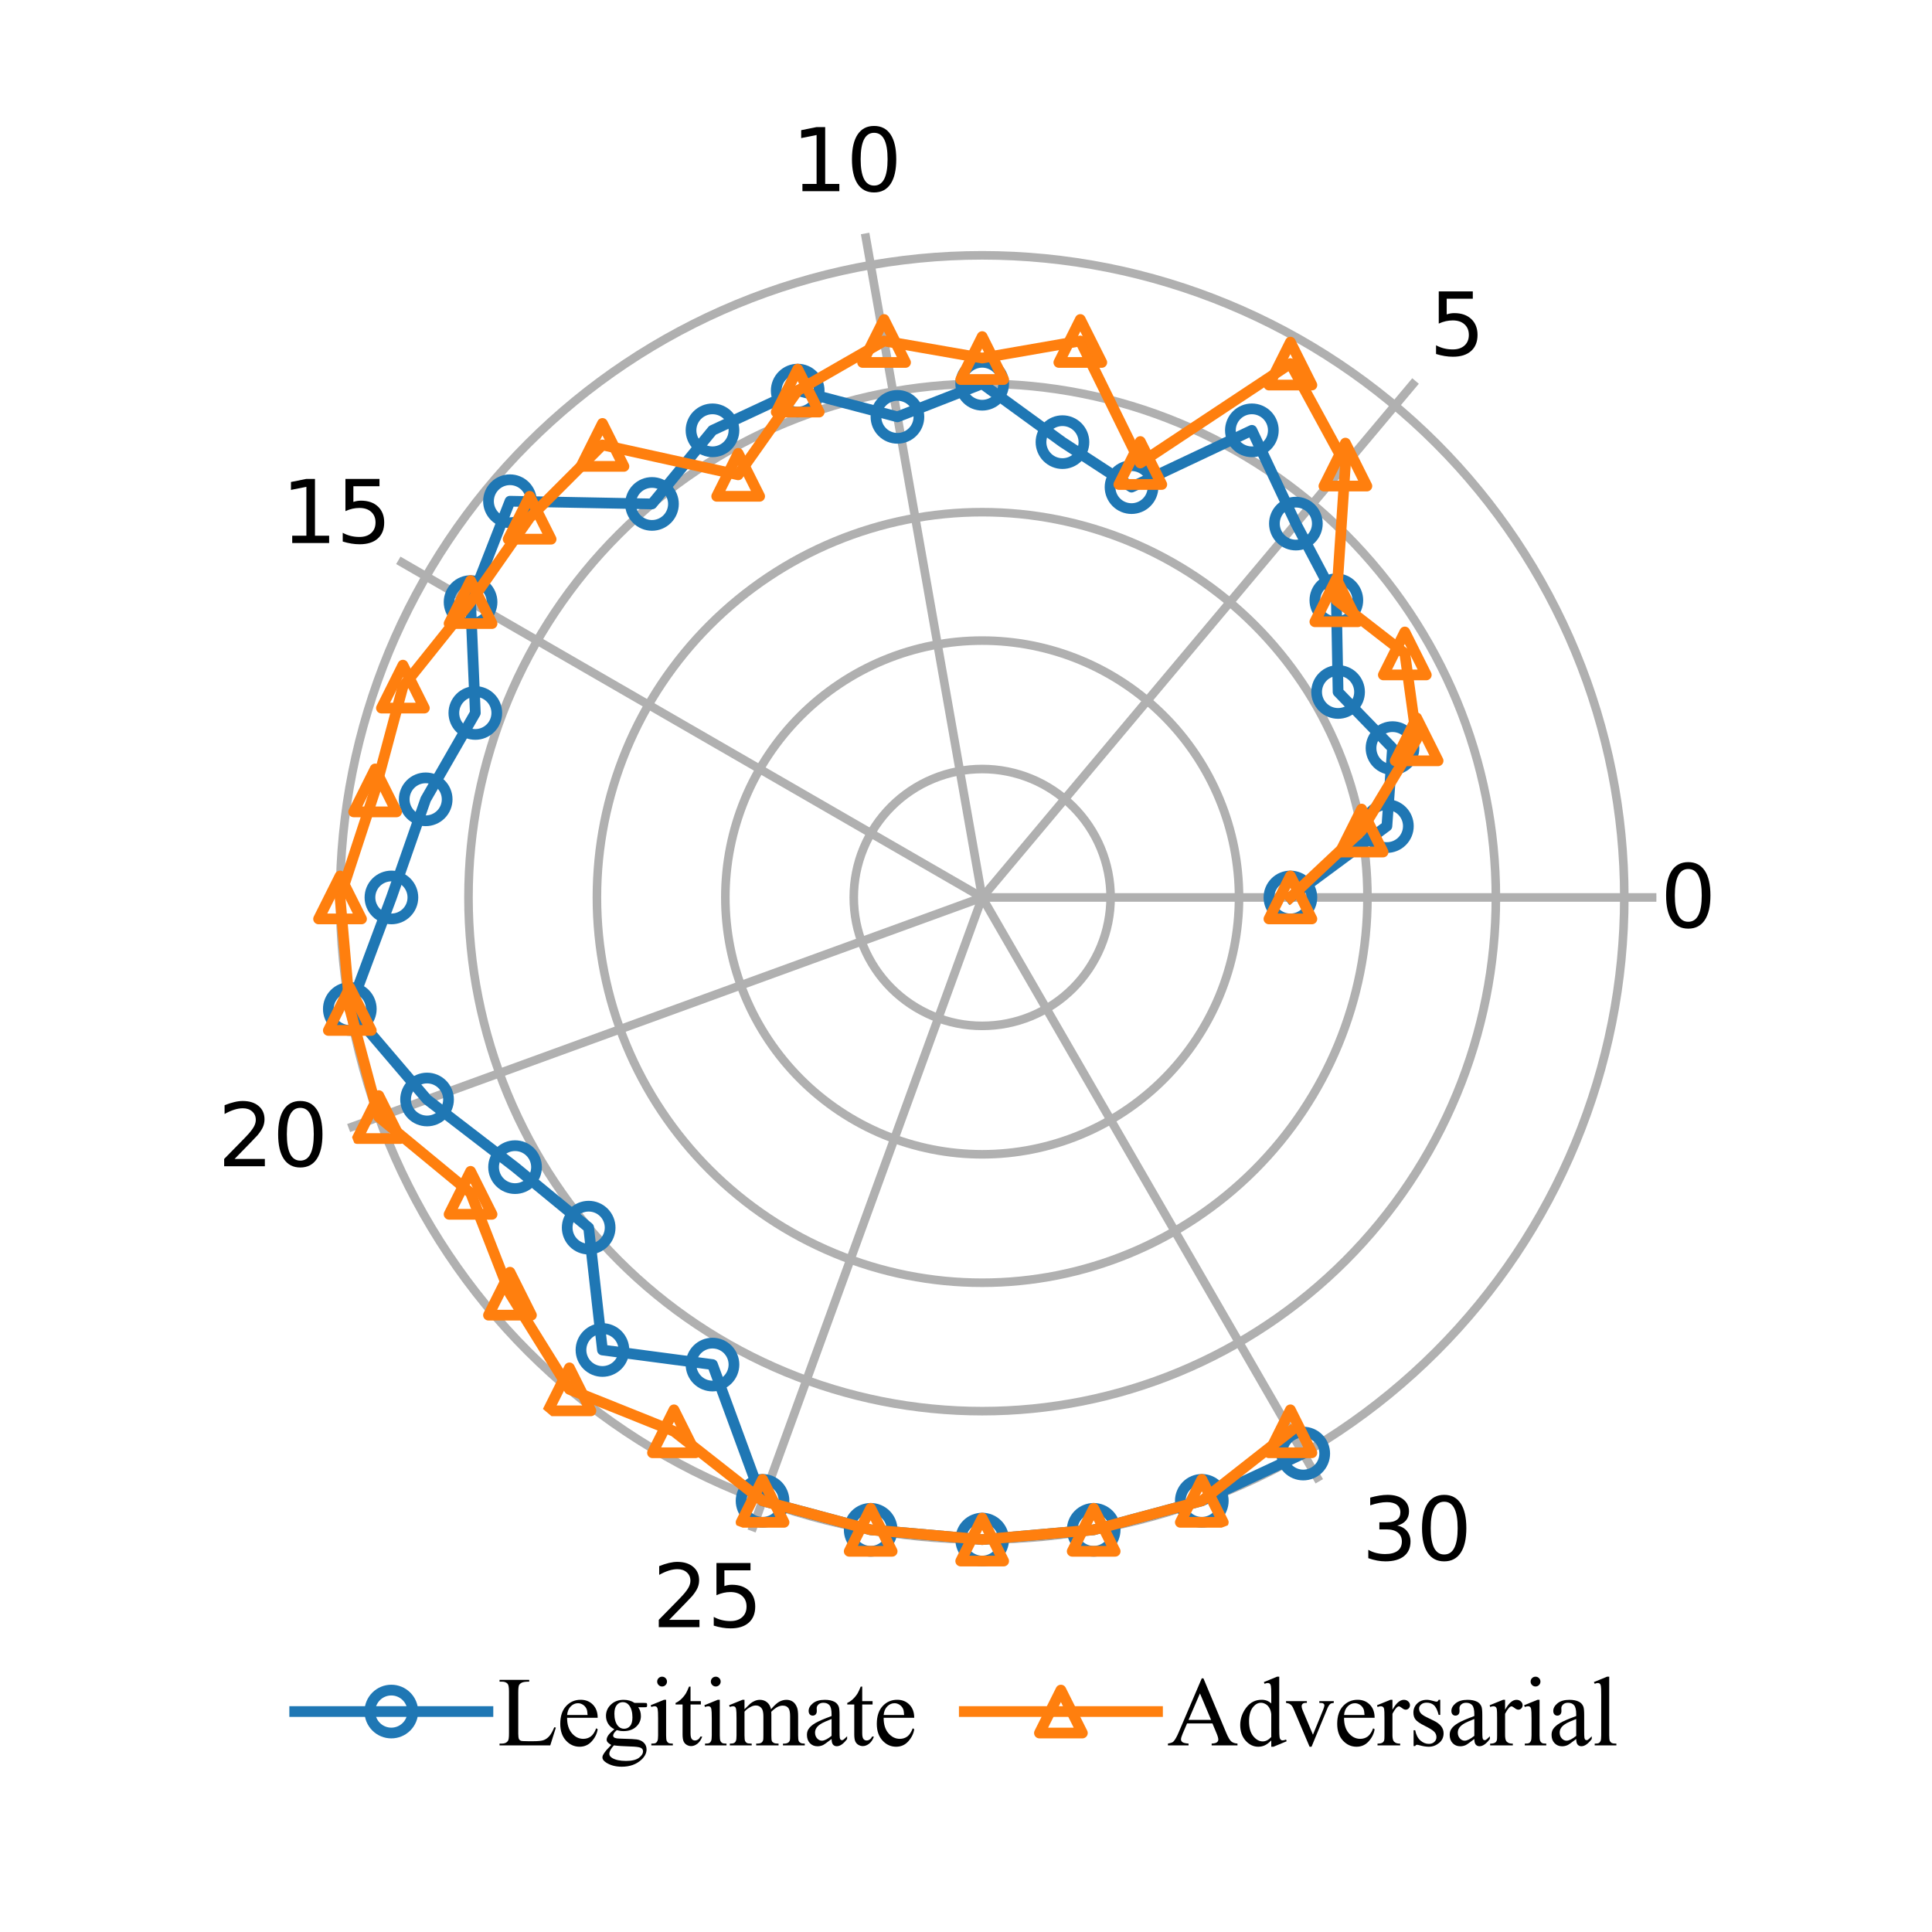 <?xml version="1.0" encoding="utf-8" standalone="no"?>
<!DOCTYPE svg PUBLIC "-//W3C//DTD SVG 1.1//EN"
  "http://www.w3.org/Graphics/SVG/1.1/DTD/svg11.dtd">
<svg height="180pt" version="1.1" viewBox="0 0 180 180" width="180pt" xmlns="http://www.w3.org/2000/svg" xmlns:xlink="http://www.w3.org/1999/xlink">
 <defs>
  <style type="text/css">*{stroke-linecap:butt;stroke-linejoin:round;}</style>
 </defs>
 <g id="figure_1">
  <g id="patch_1">
   <path d="M 0 180 
L 180 180 
L 180 0 
L 0 0 
z
" style="fill:none;"/>
  </g>
  <g id="axes_1">
   <g id="patch_2">
    <path d="M 154.324 83.613 
C 154.324 75.364 152.7 67.196 149.543 59.574 
C 146.386 51.953 141.759 45.028 135.926 39.195 
C 130.093 33.362 123.168 28.735 115.547 25.578 
C 107.926 22.422 99.757 20.797 91.508 20.797 
C 83.259 20.797 75.09 22.422 67.469 25.578 
C 59.848 28.735 52.923 33.362 47.09 39.195 
C 41.257 45.028 36.629 51.953 33.473 59.574 
C 30.316 67.196 28.691 75.364 28.691 83.613 
C 28.691 91.862 30.316 100.031 33.473 107.652 
C 36.629 115.273 41.257 122.199 47.09 128.031 
C 52.923 133.864 59.848 138.492 67.469 141.648 
C 75.09 144.805 83.259 146.43 91.508 146.43 
C 99.757 146.43 107.926 144.805 115.547 141.648 
C 123.168 138.492 130.093 133.864 135.926 128.031 
C 141.759 122.199 146.386 115.273 149.543 107.652 
C 152.7 100.031 154.324 91.862 154.324 83.613 
M 91.508 83.613 
C 91.508 83.613 91.508 83.613 91.508 83.613 
C 91.508 83.613 91.508 83.613 91.508 83.613 
C 91.508 83.613 91.508 83.613 91.508 83.613 
C 91.508 83.613 91.508 83.613 91.508 83.613 
C 91.508 83.613 91.508 83.613 91.508 83.613 
C 91.508 83.613 91.508 83.613 91.508 83.613 
C 91.508 83.613 91.508 83.613 91.508 83.613 
C 91.508 83.613 91.508 83.613 91.508 83.613 
C 91.508 83.613 91.508 83.613 91.508 83.613 
C 91.508 83.613 91.508 83.613 91.508 83.613 
C 91.508 83.613 91.508 83.613 91.508 83.613 
C 91.508 83.613 91.508 83.613 91.508 83.613 
C 91.508 83.613 91.508 83.613 91.508 83.613 
C 91.508 83.613 91.508 83.613 91.508 83.613 
C 91.508 83.613 91.508 83.613 91.508 83.613 
C 91.508 83.613 91.508 83.613 91.508 83.613 
M 154.324 83.613 
z
" style="fill:none;"/>
   </g>
   <g id="matplotlib.axis_1">
    <g id="xtick_1">
     <g id="line2d_1">
      <path clip-path="url(#pf78b9ee19c)" d="M 91.508 83.613 
L 154.324 83.613 
" style="fill:none;stroke:#b0b0b0;stroke-linecap:square;stroke-width:0.8;"/>
     </g>
    </g>
    <g id="xtick_2">
     <g id="line2d_2">
      <path clip-path="url(#pf78b9ee19c)" d="M 91.508 83.613 
L 131.886 35.493 
" style="fill:none;stroke:#b0b0b0;stroke-linecap:square;stroke-width:0.8;"/>
     </g>
    </g>
    <g id="xtick_3">
     <g id="line2d_3">
      <path clip-path="url(#pf78b9ee19c)" d="M 91.508 83.613 
L 80.6 21.751 
" style="fill:none;stroke:#b0b0b0;stroke-linecap:square;stroke-width:0.8;"/>
     </g>
    </g>
    <g id="xtick_4">
     <g id="line2d_4">
      <path clip-path="url(#pf78b9ee19c)" d="M 91.508 83.613 
L 37.107 52.205 
" style="fill:none;stroke:#b0b0b0;stroke-linecap:square;stroke-width:0.8;"/>
     </g>
    </g>
    <g id="xtick_5">
     <g id="line2d_5">
      <path clip-path="url(#pf78b9ee19c)" d="M 91.508 83.613 
L 32.479 105.098 
" style="fill:none;stroke:#b0b0b0;stroke-linecap:square;stroke-width:0.8;"/>
     </g>
    </g>
    <g id="xtick_6">
     <g id="line2d_6">
      <path clip-path="url(#pf78b9ee19c)" d="M 91.508 83.613 
L 70.023 142.642 
" style="fill:none;stroke:#b0b0b0;stroke-linecap:square;stroke-width:0.8;"/>
     </g>
    </g>
    <g id="xtick_7">
     <g id="line2d_7">
      <path clip-path="url(#pf78b9ee19c)" d="M 91.508 83.613 
L 122.916 138.014 
" style="fill:none;stroke:#b0b0b0;stroke-linecap:square;stroke-width:0.8;"/>
     </g>
    </g>
   </g>
   <g id="matplotlib.axis_2">
    <g id="ytick_1">
     <g id="line2d_8">
      <path clip-path="url(#pf78b9ee19c)" d="M 91.508 83.613 
C 91.508 83.613 91.508 83.613 91.508 83.613 
C 91.508 83.613 91.508 83.613 91.508 83.613 
C 91.508 83.613 91.508 83.613 91.508 83.613 
C 91.508 83.613 91.508 83.613 91.508 83.613 
C 91.508 83.613 91.508 83.613 91.508 83.613 
C 91.508 83.613 91.508 83.613 91.508 83.613 
C 91.508 83.613 91.508 83.613 91.508 83.613 
C 91.508 83.613 91.508 83.613 91.508 83.613 
C 91.508 83.613 91.508 83.613 91.508 83.613 
C 91.508 83.613 91.508 83.613 91.508 83.613 
C 91.508 83.613 91.508 83.613 91.508 83.613 
C 91.508 83.613 91.508 83.613 91.508 83.613 
C 91.508 83.613 91.508 83.613 91.508 83.613 
C 91.508 83.613 91.508 83.613 91.508 83.613 
C 91.508 83.613 91.508 83.613 91.508 83.613 
C 91.508 83.613 91.508 83.613 91.508 83.613 
" style="fill:none;stroke:#b0b0b0;stroke-linecap:square;stroke-width:0.8;"/>
     </g>
    </g>
    <g id="ytick_2">
     <g id="line2d_9">
      <path clip-path="url(#pf78b9ee19c)" d="M 103.473 83.613 
C 103.473 82.042 103.163 80.486 102.562 79.035 
C 101.961 77.583 101.079 76.264 99.968 75.153 
C 98.857 74.042 97.538 73.16 96.087 72.559 
C 94.635 71.958 93.079 71.648 91.508 71.648 
C 89.937 71.648 88.381 71.958 86.929 72.559 
C 85.477 73.16 84.158 74.042 83.047 75.153 
C 81.936 76.264 81.055 77.583 80.453 79.035 
C 79.852 80.486 79.543 82.042 79.543 83.613 
C 79.543 85.185 79.852 86.741 80.453 88.192 
C 81.055 89.644 81.936 90.963 83.047 92.074 
C 84.158 93.185 85.477 94.066 86.929 94.668 
C 88.381 95.269 89.937 95.578 91.508 95.578 
C 93.079 95.578 94.635 95.269 96.087 94.668 
C 97.538 94.066 98.857 93.185 99.968 92.074 
C 101.079 90.963 101.961 89.644 102.562 88.192 
C 103.163 86.741 103.473 85.185 103.473 83.613 
" style="fill:none;stroke:#b0b0b0;stroke-linecap:square;stroke-width:0.8;"/>
     </g>
    </g>
    <g id="ytick_3">
     <g id="line2d_10">
      <path clip-path="url(#pf78b9ee19c)" d="M 115.438 83.613 
C 115.438 80.471 114.819 77.359 113.616 74.456 
C 112.414 71.552 110.651 68.914 108.429 66.692 
C 106.207 64.47 103.569 62.707 100.665 61.505 
C 97.762 60.302 94.65 59.683 91.508 59.683 
C 88.365 59.683 85.253 60.302 82.35 61.505 
C 79.447 62.707 76.809 64.47 74.587 66.692 
C 72.365 68.914 70.602 71.552 69.399 74.456 
C 68.197 77.359 67.578 80.471 67.578 83.613 
C 67.578 86.756 68.197 89.868 69.399 92.771 
C 70.602 95.674 72.365 98.312 74.587 100.535 
C 76.809 102.757 79.447 104.519 82.35 105.722 
C 85.253 106.925 88.365 107.544 91.508 107.544 
C 94.65 107.544 97.762 106.925 100.665 105.722 
C 103.569 104.519 106.207 102.757 108.429 100.535 
C 110.651 98.312 112.414 95.674 113.616 92.771 
C 114.819 89.868 115.438 86.756 115.438 83.613 
" style="fill:none;stroke:#b0b0b0;stroke-linecap:square;stroke-width:0.8;"/>
     </g>
    </g>
    <g id="ytick_4">
     <g id="line2d_11">
      <path clip-path="url(#pf78b9ee19c)" d="M 127.403 83.613 
C 127.403 78.9 126.474 74.232 124.671 69.877 
C 122.867 65.522 120.223 61.565 116.89 58.232 
C 113.556 54.899 109.599 52.254 105.244 50.45 
C 100.889 48.647 96.221 47.718 91.508 47.718 
C 86.794 47.718 82.126 48.647 77.771 50.45 
C 73.416 52.254 69.459 54.899 66.126 58.232 
C 62.793 61.565 60.149 65.522 58.345 69.877 
C 56.541 74.232 55.613 78.9 55.613 83.613 
C 55.613 88.327 56.541 92.995 58.345 97.35 
C 60.149 101.705 62.793 105.662 66.126 108.995 
C 69.459 112.328 73.416 114.972 77.771 116.776 
C 82.126 118.58 86.794 119.509 91.508 119.509 
C 96.221 119.509 100.889 118.58 105.244 116.776 
C 109.599 114.972 113.556 112.328 116.89 108.995 
C 120.223 105.662 122.867 101.705 124.671 97.35 
C 126.474 92.995 127.403 88.327 127.403 83.613 
" style="fill:none;stroke:#b0b0b0;stroke-linecap:square;stroke-width:0.8;"/>
     </g>
    </g>
    <g id="ytick_5">
     <g id="line2d_12">
      <path clip-path="url(#pf78b9ee19c)" d="M 139.368 83.613 
C 139.368 77.328 138.13 71.105 135.725 65.298 
C 133.32 59.491 129.794 54.215 125.35 49.771 
C 120.906 45.327 115.63 41.801 109.823 39.396 
C 104.017 36.991 97.793 35.753 91.508 35.753 
C 85.223 35.753 78.999 36.991 73.192 39.396 
C 67.386 41.801 62.11 45.327 57.665 49.771 
C 53.221 54.215 49.696 59.491 47.291 65.298 
C 44.885 71.105 43.647 77.328 43.647 83.613 
C 43.647 89.898 44.885 96.122 47.291 101.929 
C 49.696 107.735 53.221 113.012 57.665 117.456 
C 62.11 121.9 67.386 125.425 73.192 127.831 
C 78.999 130.236 85.223 131.474 91.508 131.474 
C 97.793 131.474 104.017 130.236 109.823 127.831 
C 115.63 125.425 120.906 121.9 125.35 117.456 
C 129.794 113.012 133.32 107.735 135.725 101.929 
C 138.13 96.122 139.368 89.898 139.368 83.613 
" style="fill:none;stroke:#b0b0b0;stroke-linecap:square;stroke-width:0.8;"/>
     </g>
    </g>
    <g id="ytick_6">
     <g id="line2d_13">
      <path clip-path="url(#pf78b9ee19c)" d="M 151.333 83.613 
C 151.333 75.757 149.786 67.977 146.779 60.719 
C 143.773 53.461 139.366 46.866 133.811 41.31 
C 128.256 35.755 121.66 31.348 114.402 28.342 
C 107.144 25.335 99.364 23.788 91.508 23.788 
C 83.652 23.788 75.872 25.335 68.614 28.342 
C 61.355 31.348 54.76 35.755 49.205 41.31 
C 43.65 46.866 39.243 53.461 36.236 60.719 
C 33.23 67.977 31.682 75.757 31.682 83.613 
C 31.682 91.47 33.23 99.249 36.236 106.508 
C 39.243 113.766 43.65 120.361 49.205 125.916 
C 54.76 131.471 61.355 135.878 68.614 138.885 
C 75.872 141.891 83.652 143.439 91.508 143.439 
C 99.364 143.439 107.144 141.891 114.402 138.885 
C 121.66 135.878 128.256 131.471 133.811 125.916 
C 139.366 120.361 143.773 113.766 146.779 106.508 
C 149.786 99.249 151.333 91.47 151.333 83.613 
" style="fill:none;stroke:#b0b0b0;stroke-linecap:square;stroke-width:0.8;"/>
     </g>
    </g>
   </g>
   <g id="line2d_14">
    <path clip-path="url(#pf78b9ee19c)" d="M 120.224 83.613 
L 129.214 76.965 
L 129.736 69.7 
L 124.666 64.469 
L 124.505 55.926 
L 120.734 48.783 
L 116.634 40.093 
L 105.422 45.385 
L 98.988 41.193 
L 91.508 35.753 
L 83.612 38.837 
L 74.32 36.391 
L 66.381 40.093 
L 60.744 46.95 
L 47.512 46.697 
L 43.842 56.094 
L 44.285 66.426 
L 39.661 74.471 
L 36.468 83.613 
L 32.591 94.002 
L 39.788 102.438 
L 47.987 108.74 
L 54.845 114.377 
L 56.129 125.776 
L 66.381 127.134 
L 71.046 139.831 
L 81.119 142.53 
L 91.508 143.439 
L 101.896 142.53 
L 111.969 139.831 
L 121.42 135.424 
" style="fill:none;stroke:#1f77b4;stroke-linecap:square;"/>
    <defs>
     <path d="M 0 2 
C 0.53 2 1.039 1.789 1.414 1.414 
C 1.789 1.039 2 0.53 2 0 
C 2 -0.53 1.789 -1.039 1.414 -1.414 
C 1.039 -1.789 0.53 -2 0 -2 
C -0.53 -2 -1.039 -1.789 -1.414 -1.414 
C -1.789 -1.039 -2 -0.53 -2 0 
C -2 0.53 -1.789 1.039 -1.414 1.414 
C -1.039 1.789 -0.53 2 0 2 
z
" id="m66293b9178" style="stroke:#1f77b4;"/>
    </defs>
    <g clip-path="url(#pf78b9ee19c)">
     <use style="fill-opacity:0;stroke:#1f77b4;" x="120.224" xlink:href="#m66293b9178" y="83.613"/>
     <use style="fill-opacity:0;stroke:#1f77b4;" x="129.214" xlink:href="#m66293b9178" y="76.965"/>
     <use style="fill-opacity:0;stroke:#1f77b4;" x="129.736" xlink:href="#m66293b9178" y="69.7"/>
     <use style="fill-opacity:0;stroke:#1f77b4;" x="124.666" xlink:href="#m66293b9178" y="64.469"/>
     <use style="fill-opacity:0;stroke:#1f77b4;" x="124.505" xlink:href="#m66293b9178" y="55.926"/>
     <use style="fill-opacity:0;stroke:#1f77b4;" x="120.734" xlink:href="#m66293b9178" y="48.783"/>
     <use style="fill-opacity:0;stroke:#1f77b4;" x="116.634" xlink:href="#m66293b9178" y="40.093"/>
     <use style="fill-opacity:0;stroke:#1f77b4;" x="105.422" xlink:href="#m66293b9178" y="45.385"/>
     <use style="fill-opacity:0;stroke:#1f77b4;" x="98.988" xlink:href="#m66293b9178" y="41.193"/>
     <use style="fill-opacity:0;stroke:#1f77b4;" x="91.508" xlink:href="#m66293b9178" y="35.753"/>
     <use style="fill-opacity:0;stroke:#1f77b4;" x="83.612" xlink:href="#m66293b9178" y="38.837"/>
     <use style="fill-opacity:0;stroke:#1f77b4;" x="74.32" xlink:href="#m66293b9178" y="36.391"/>
     <use style="fill-opacity:0;stroke:#1f77b4;" x="66.381" xlink:href="#m66293b9178" y="40.093"/>
     <use style="fill-opacity:0;stroke:#1f77b4;" x="60.744" xlink:href="#m66293b9178" y="46.95"/>
     <use style="fill-opacity:0;stroke:#1f77b4;" x="47.512" xlink:href="#m66293b9178" y="46.697"/>
     <use style="fill-opacity:0;stroke:#1f77b4;" x="43.842" xlink:href="#m66293b9178" y="56.094"/>
     <use style="fill-opacity:0;stroke:#1f77b4;" x="44.285" xlink:href="#m66293b9178" y="66.426"/>
     <use style="fill-opacity:0;stroke:#1f77b4;" x="39.661" xlink:href="#m66293b9178" y="74.471"/>
     <use style="fill-opacity:0;stroke:#1f77b4;" x="36.468" xlink:href="#m66293b9178" y="83.613"/>
     <use style="fill-opacity:0;stroke:#1f77b4;" x="32.591" xlink:href="#m66293b9178" y="94.002"/>
     <use style="fill-opacity:0;stroke:#1f77b4;" x="39.788" xlink:href="#m66293b9178" y="102.438"/>
     <use style="fill-opacity:0;stroke:#1f77b4;" x="47.987" xlink:href="#m66293b9178" y="108.74"/>
     <use style="fill-opacity:0;stroke:#1f77b4;" x="54.845" xlink:href="#m66293b9178" y="114.377"/>
     <use style="fill-opacity:0;stroke:#1f77b4;" x="56.129" xlink:href="#m66293b9178" y="125.776"/>
     <use style="fill-opacity:0;stroke:#1f77b4;" x="66.381" xlink:href="#m66293b9178" y="127.134"/>
     <use style="fill-opacity:0;stroke:#1f77b4;" x="71.046" xlink:href="#m66293b9178" y="139.831"/>
     <use style="fill-opacity:0;stroke:#1f77b4;" x="81.119" xlink:href="#m66293b9178" y="142.53"/>
     <use style="fill-opacity:0;stroke:#1f77b4;" x="91.508" xlink:href="#m66293b9178" y="143.439"/>
     <use style="fill-opacity:0;stroke:#1f77b4;" x="101.896" xlink:href="#m66293b9178" y="142.53"/>
     <use style="fill-opacity:0;stroke:#1f77b4;" x="111.969" xlink:href="#m66293b9178" y="139.831"/>
     <use style="fill-opacity:0;stroke:#1f77b4;" x="121.42" xlink:href="#m66293b9178" y="135.424"/>
    </g>
   </g>
   <g id="line2d_15">
    <path clip-path="url(#pf78b9ee19c)" d="M 120.224 83.613 
L 126.858 77.38 
L 131.984 68.881 
L 130.884 60.88 
L 124.505 55.926 
L 125.348 43.284 
L 120.224 33.875 
L 106.24 43.137 
L 100.65 31.767 
L 91.508 33.36 
L 82.366 31.767 
L 74.32 36.391 
L 68.774 44.238 
L 56.129 41.451 
L 49.345 48.235 
L 43.842 56.094 
L 37.539 63.97 
L 34.948 73.64 
L 31.682 83.613 
L 32.591 94.002 
L 35.29 104.075 
L 43.842 111.133 
L 47.512 120.53 
L 53.053 129.442 
L 62.792 133.351 
L 71.046 139.831 
L 81.119 142.53 
L 91.508 143.439 
L 101.896 142.53 
L 111.969 139.831 
L 120.224 133.351 
" style="fill:none;stroke:#ff7f0e;stroke-linecap:square;"/>
    <defs>
     <path d="M 0 -2 
L -2 2 
L 2 2 
z
" id="m0cdda23678" style="stroke:#ff7f0e;stroke-linejoin:miter;"/>
    </defs>
    <g clip-path="url(#pf78b9ee19c)">
     <use style="fill-opacity:0;stroke:#ff7f0e;stroke-linejoin:miter;" x="120.224" xlink:href="#m0cdda23678" y="83.613"/>
     <use style="fill-opacity:0;stroke:#ff7f0e;stroke-linejoin:miter;" x="126.858" xlink:href="#m0cdda23678" y="77.38"/>
     <use style="fill-opacity:0;stroke:#ff7f0e;stroke-linejoin:miter;" x="131.984" xlink:href="#m0cdda23678" y="68.881"/>
     <use style="fill-opacity:0;stroke:#ff7f0e;stroke-linejoin:miter;" x="130.884" xlink:href="#m0cdda23678" y="60.88"/>
     <use style="fill-opacity:0;stroke:#ff7f0e;stroke-linejoin:miter;" x="124.505" xlink:href="#m0cdda23678" y="55.926"/>
     <use style="fill-opacity:0;stroke:#ff7f0e;stroke-linejoin:miter;" x="125.348" xlink:href="#m0cdda23678" y="43.284"/>
     <use style="fill-opacity:0;stroke:#ff7f0e;stroke-linejoin:miter;" x="120.224" xlink:href="#m0cdda23678" y="33.875"/>
     <use style="fill-opacity:0;stroke:#ff7f0e;stroke-linejoin:miter;" x="106.24" xlink:href="#m0cdda23678" y="43.137"/>
     <use style="fill-opacity:0;stroke:#ff7f0e;stroke-linejoin:miter;" x="100.65" xlink:href="#m0cdda23678" y="31.767"/>
     <use style="fill-opacity:0;stroke:#ff7f0e;stroke-linejoin:miter;" x="91.508" xlink:href="#m0cdda23678" y="33.36"/>
     <use style="fill-opacity:0;stroke:#ff7f0e;stroke-linejoin:miter;" x="82.366" xlink:href="#m0cdda23678" y="31.767"/>
     <use style="fill-opacity:0;stroke:#ff7f0e;stroke-linejoin:miter;" x="74.32" xlink:href="#m0cdda23678" y="36.391"/>
     <use style="fill-opacity:0;stroke:#ff7f0e;stroke-linejoin:miter;" x="68.774" xlink:href="#m0cdda23678" y="44.238"/>
     <use style="fill-opacity:0;stroke:#ff7f0e;stroke-linejoin:miter;" x="56.129" xlink:href="#m0cdda23678" y="41.451"/>
     <use style="fill-opacity:0;stroke:#ff7f0e;stroke-linejoin:miter;" x="49.345" xlink:href="#m0cdda23678" y="48.235"/>
     <use style="fill-opacity:0;stroke:#ff7f0e;stroke-linejoin:miter;" x="43.842" xlink:href="#m0cdda23678" y="56.094"/>
     <use style="fill-opacity:0;stroke:#ff7f0e;stroke-linejoin:miter;" x="37.539" xlink:href="#m0cdda23678" y="63.97"/>
     <use style="fill-opacity:0;stroke:#ff7f0e;stroke-linejoin:miter;" x="34.948" xlink:href="#m0cdda23678" y="73.64"/>
     <use style="fill-opacity:0;stroke:#ff7f0e;stroke-linejoin:miter;" x="31.682" xlink:href="#m0cdda23678" y="83.613"/>
     <use style="fill-opacity:0;stroke:#ff7f0e;stroke-linejoin:miter;" x="32.591" xlink:href="#m0cdda23678" y="94.002"/>
     <use style="fill-opacity:0;stroke:#ff7f0e;stroke-linejoin:miter;" x="35.29" xlink:href="#m0cdda23678" y="104.075"/>
     <use style="fill-opacity:0;stroke:#ff7f0e;stroke-linejoin:miter;" x="43.842" xlink:href="#m0cdda23678" y="111.133"/>
     <use style="fill-opacity:0;stroke:#ff7f0e;stroke-linejoin:miter;" x="47.512" xlink:href="#m0cdda23678" y="120.53"/>
     <use style="fill-opacity:0;stroke:#ff7f0e;stroke-linejoin:miter;" x="53.053" xlink:href="#m0cdda23678" y="129.442"/>
     <use style="fill-opacity:0;stroke:#ff7f0e;stroke-linejoin:miter;" x="62.792" xlink:href="#m0cdda23678" y="133.351"/>
     <use style="fill-opacity:0;stroke:#ff7f0e;stroke-linejoin:miter;" x="71.046" xlink:href="#m0cdda23678" y="139.831"/>
     <use style="fill-opacity:0;stroke:#ff7f0e;stroke-linejoin:miter;" x="81.119" xlink:href="#m0cdda23678" y="142.53"/>
     <use style="fill-opacity:0;stroke:#ff7f0e;stroke-linejoin:miter;" x="91.508" xlink:href="#m0cdda23678" y="143.439"/>
     <use style="fill-opacity:0;stroke:#ff7f0e;stroke-linejoin:miter;" x="101.896" xlink:href="#m0cdda23678" y="142.53"/>
     <use style="fill-opacity:0;stroke:#ff7f0e;stroke-linejoin:miter;" x="111.969" xlink:href="#m0cdda23678" y="139.831"/>
     <use style="fill-opacity:0;stroke:#ff7f0e;stroke-linejoin:miter;" x="120.224" xlink:href="#m0cdda23678" y="133.351"/>
    </g>
   </g>
   <g id="patch_3">
    <path d="M 154.324 83.613 
C 154.324 75.364 152.7 67.196 149.543 59.574 
C 146.386 51.953 141.759 45.028 135.926 39.195 
C 130.093 33.362 123.168 28.735 115.547 25.578 
C 107.926 22.422 99.757 20.797 91.508 20.797 
C 83.259 20.797 75.09 22.422 67.469 25.578 
C 59.848 28.735 52.923 33.362 47.09 39.195 
C 41.257 45.028 36.629 51.953 33.473 59.574 
C 30.316 67.196 28.691 75.364 28.691 83.613 
C 28.691 91.862 30.316 100.031 33.473 107.652 
C 36.629 115.273 41.257 122.199 47.09 128.031 
C 52.923 133.864 59.848 138.492 67.469 141.648 
C 75.09 144.805 83.259 146.43 91.508 146.43 
C 99.757 146.43 107.926 144.805 115.547 141.648 
C 123.168 138.492 130.093 133.864 135.926 128.031 
C 141.759 122.199 146.386 115.273 149.543 107.652 
C 152.7 100.031 154.324 91.862 154.324 83.613 
" style="fill:none;"/>
   </g>
   <g id="text_1">
    <!-- 0 -->
    <g transform="translate(154.688 86.403)scale(0.08 -0.08)">
     <defs>
      <path d="M 2034 4250 
Q 1547 4250 1301 3770 
Q 1056 3291 1056 2328 
Q 1056 1369 1301 889 
Q 1547 409 2034 409 
Q 2525 409 2770 889 
Q 3016 1369 3016 2328 
Q 3016 3291 2770 3770 
Q 2525 4250 2034 4250 
z
M 2034 4750 
Q 2819 4750 3233 4129 
Q 3647 3509 3647 2328 
Q 3647 1150 3233 529 
Q 2819 -91 2034 -91 
Q 1250 -91 836 529 
Q 422 1150 422 2328 
Q 422 3509 836 4129 
Q 1250 4750 2034 4750 
z
" id="DejaVuSans-30" transform="scale(0.016)"/>
     </defs>
     <use xlink:href="#DejaVuSans-30"/>
    </g>
   </g>
   <g id="text_2">
    <!-- 5 -->
    <g transform="translate(133.161 33.12)scale(0.08 -0.08)">
     <defs>
      <path d="M 691 4666 
L 3169 4666 
L 3169 4134 
L 1269 4134 
L 1269 2991 
Q 1406 3038 1543 3061 
Q 1681 3084 1819 3084 
Q 2600 3084 3056 2656 
Q 3513 2228 3513 1497 
Q 3513 744 3044 326 
Q 2575 -91 1722 -91 
Q 1428 -91 1123 -41 
Q 819 9 494 109 
L 494 744 
Q 775 591 1075 516 
Q 1375 441 1709 441 
Q 2250 441 2565 725 
Q 2881 1009 2881 1497 
Q 2881 1984 2565 2268 
Q 2250 2553 1709 2553 
Q 1456 2553 1204 2497 
Q 953 2441 691 2322 
L 691 4666 
z
" id="DejaVuSans-35" transform="scale(0.016)"/>
     </defs>
     <use xlink:href="#DejaVuSans-35"/>
    </g>
   </g>
   <g id="text_3">
    <!-- 10 -->
    <g transform="translate(73.744 17.814)scale(0.08 -0.08)">
     <defs>
      <path d="M 794 531 
L 1825 531 
L 1825 4091 
L 703 3866 
L 703 4441 
L 1819 4666 
L 2450 4666 
L 2450 531 
L 3481 531 
L 3481 0 
L 794 0 
L 794 531 
z
" id="DejaVuSans-31" transform="scale(0.016)"/>
     </defs>
     <use xlink:href="#DejaVuSans-31"/>
     <use x="63.623" xlink:href="#DejaVuSans-30"/>
    </g>
   </g>
   <g id="text_4">
    <!-- 15 -->
    <g transform="translate(26.209 50.592)scale(0.08 -0.08)">
     <use xlink:href="#DejaVuSans-31"/>
     <use x="63.623" xlink:href="#DejaVuSans-35"/>
    </g>
   </g>
   <g id="text_5">
    <!-- 20 -->
    <g transform="translate(20.284 108.656)scale(0.08 -0.08)">
     <defs>
      <path d="M 1228 531 
L 3431 531 
L 3431 0 
L 469 0 
L 469 531 
Q 828 903 1448 1529 
Q 2069 2156 2228 2338 
Q 2531 2678 2651 2914 
Q 2772 3150 2772 3378 
Q 2772 3750 2511 3984 
Q 2250 4219 1831 4219 
Q 1534 4219 1204 4116 
Q 875 4013 500 3803 
L 500 4441 
Q 881 4594 1212 4672 
Q 1544 4750 1819 4750 
Q 2544 4750 2975 4387 
Q 3406 4025 3406 3419 
Q 3406 3131 3298 2873 
Q 3191 2616 2906 2266 
Q 2828 2175 2409 1742 
Q 1991 1309 1228 531 
z
" id="DejaVuSans-32" transform="scale(0.016)"/>
     </defs>
     <use xlink:href="#DejaVuSans-32"/>
     <use x="63.623" xlink:href="#DejaVuSans-30"/>
    </g>
   </g>
   <g id="text_6">
    <!-- 25 -->
    <g transform="translate(60.776 151.596)scale(0.08 -0.08)">
     <use xlink:href="#DejaVuSans-32"/>
     <use x="63.623" xlink:href="#DejaVuSans-35"/>
    </g>
   </g>
   <g id="text_7">
    <!-- 30 -->
    <g transform="translate(126.857 145.352)scale(0.08 -0.08)">
     <defs>
      <path d="M 2597 2516 
Q 3050 2419 3304 2112 
Q 3559 1806 3559 1356 
Q 3559 666 3084 287 
Q 2609 -91 1734 -91 
Q 1441 -91 1130 -33 
Q 819 25 488 141 
L 488 750 
Q 750 597 1062 519 
Q 1375 441 1716 441 
Q 2309 441 2620 675 
Q 2931 909 2931 1356 
Q 2931 1769 2642 2001 
Q 2353 2234 1838 2234 
L 1294 2234 
L 1294 2753 
L 1863 2753 
Q 2328 2753 2575 2939 
Q 2822 3125 2822 3475 
Q 2822 3834 2567 4026 
Q 2313 4219 1838 4219 
Q 1578 4219 1281 4162 
Q 984 4106 628 3988 
L 628 4550 
Q 988 4650 1302 4700 
Q 1616 4750 1894 4750 
Q 2613 4750 3031 4423 
Q 3450 4097 3450 3541 
Q 3450 3153 3228 2886 
Q 3006 2619 2597 2516 
z
" id="DejaVuSans-33" transform="scale(0.016)"/>
     </defs>
     <use xlink:href="#DejaVuSans-33"/>
     <use x="63.623" xlink:href="#DejaVuSans-30"/>
    </g>
   </g>
   <g id="legend_1">
    <g id="line2d_16">
     <path d="M 27.458 159.462 
L 45.458 159.462 
" style="fill:none;stroke:#1f77b4;stroke-linecap:square;"/>
    </g>
    <g id="line2d_17">
     <g>
      <use style="fill-opacity:0;stroke:#1f77b4;" x="36.458" xlink:href="#m66293b9178" y="159.462"/>
     </g>
    </g>
    <g id="text_8">
     <!-- Legitimate -->
     <g transform="translate(46.358 162.612)scale(0.09 -0.09)">
      <defs>
       <path d="M 3669 1172 
L 3772 1150 
L 3409 0 
L 128 0 
L 128 116 
L 288 116 
Q 556 116 672 291 
Q 738 391 738 753 
L 738 3488 
Q 738 3884 650 3984 
Q 528 4122 288 4122 
L 128 4122 
L 128 4238 
L 2047 4238 
L 2047 4122 
Q 1709 4125 1573 4059 
Q 1438 3994 1388 3894 
Q 1338 3794 1338 3416 
L 1338 753 
Q 1338 494 1388 397 
Q 1425 331 1503 300 
Q 1581 269 1991 269 
L 2300 269 
Q 2788 269 2984 341 
Q 3181 413 3343 595 
Q 3506 778 3669 1172 
z
" id="TimesNewRomanPSMT-4c" transform="scale(0.016)"/>
       <path d="M 681 1784 
Q 678 1147 991 784 
Q 1303 422 1725 422 
Q 2006 422 2214 576 
Q 2422 731 2563 1106 
L 2659 1044 
Q 2594 616 2278 264 
Q 1963 -88 1488 -88 
Q 972 -88 605 314 
Q 238 716 238 1394 
Q 238 2128 614 2539 
Q 991 2950 1559 2950 
Q 2041 2950 2350 2633 
Q 2659 2316 2659 1784 
L 681 1784 
z
M 681 1966 
L 2006 1966 
Q 1991 2241 1941 2353 
Q 1863 2528 1708 2628 
Q 1553 2728 1384 2728 
Q 1125 2728 920 2526 
Q 716 2325 681 1966 
z
" id="TimesNewRomanPSMT-65" transform="scale(0.016)"/>
       <path d="M 966 1044 
Q 703 1172 562 1401 
Q 422 1631 422 1909 
Q 422 2334 742 2640 
Q 1063 2947 1563 2947 
Q 1972 2947 2272 2747 
L 2878 2747 
Q 3013 2747 3034 2739 
Q 3056 2731 3066 2713 
Q 3084 2684 3084 2613 
Q 3084 2531 3069 2500 
Q 3059 2484 3036 2475 
Q 3013 2466 2878 2466 
L 2506 2466 
Q 2681 2241 2681 1891 
Q 2681 1491 2375 1206 
Q 2069 922 1553 922 
Q 1341 922 1119 984 
Q 981 866 932 777 
Q 884 688 884 625 
Q 884 572 936 522 
Q 988 472 1138 450 
Q 1225 438 1575 428 
Q 2219 413 2409 384 
Q 2700 344 2873 169 
Q 3047 -6 3047 -263 
Q 3047 -616 2716 -925 
Q 2228 -1381 1444 -1381 
Q 841 -1381 425 -1109 
Q 191 -953 191 -784 
Q 191 -709 225 -634 
Q 278 -519 444 -313 
Q 466 -284 763 25 
Q 600 122 533 198 
Q 466 275 466 372 
Q 466 481 555 628 
Q 644 775 966 1044 
z
M 1509 2797 
Q 1278 2797 1122 2612 
Q 966 2428 966 2047 
Q 966 1553 1178 1281 
Q 1341 1075 1591 1075 
Q 1828 1075 1981 1253 
Q 2134 1431 2134 1813 
Q 2134 2309 1919 2591 
Q 1759 2797 1509 2797 
z
M 934 0 
Q 788 -159 713 -296 
Q 638 -434 638 -550 
Q 638 -700 819 -813 
Q 1131 -1006 1722 -1006 
Q 2284 -1006 2551 -807 
Q 2819 -609 2819 -384 
Q 2819 -222 2659 -153 
Q 2497 -84 2016 -72 
Q 1313 -53 934 0 
z
" id="TimesNewRomanPSMT-67" transform="scale(0.016)"/>
       <path d="M 928 4444 
Q 1059 4444 1151 4351 
Q 1244 4259 1244 4128 
Q 1244 3997 1151 3903 
Q 1059 3809 928 3809 
Q 797 3809 703 3903 
Q 609 3997 609 4128 
Q 609 4259 701 4351 
Q 794 4444 928 4444 
z
M 1188 2947 
L 1188 647 
Q 1188 378 1227 289 
Q 1266 200 1342 156 
Q 1419 113 1622 113 
L 1622 0 
L 231 0 
L 231 113 
Q 441 113 512 153 
Q 584 194 626 287 
Q 669 381 669 647 
L 669 1750 
Q 669 2216 641 2353 
Q 619 2453 572 2492 
Q 525 2531 444 2531 
Q 356 2531 231 2484 
L 188 2597 
L 1050 2947 
L 1188 2947 
z
" id="TimesNewRomanPSMT-69" transform="scale(0.016)"/>
       <path d="M 1031 3803 
L 1031 2863 
L 1700 2863 
L 1700 2644 
L 1031 2644 
L 1031 788 
Q 1031 509 1111 412 
Q 1191 316 1316 316 
Q 1419 316 1516 380 
Q 1613 444 1666 569 
L 1788 569 
Q 1678 263 1478 108 
Q 1278 -47 1066 -47 
Q 922 -47 784 33 
Q 647 113 581 261 
Q 516 409 516 719 
L 516 2644 
L 63 2644 
L 63 2747 
Q 234 2816 414 2980 
Q 594 3144 734 3369 
Q 806 3488 934 3803 
L 1031 3803 
z
" id="TimesNewRomanPSMT-74" transform="scale(0.016)"/>
       <path d="M 1050 2338 
Q 1363 2650 1419 2697 
Q 1559 2816 1721 2881 
Q 1884 2947 2044 2947 
Q 2313 2947 2506 2790 
Q 2700 2634 2766 2338 
Q 3088 2713 3309 2830 
Q 3531 2947 3766 2947 
Q 3994 2947 4170 2830 
Q 4347 2713 4450 2447 
Q 4519 2266 4519 1878 
L 4519 647 
Q 4519 378 4559 278 
Q 4591 209 4675 161 
Q 4759 113 4950 113 
L 4950 0 
L 3538 0 
L 3538 113 
L 3597 113 
Q 3781 113 3884 184 
Q 3956 234 3988 344 
Q 4000 397 4000 647 
L 4000 1878 
Q 4000 2228 3916 2372 
Q 3794 2572 3525 2572 
Q 3359 2572 3192 2489 
Q 3025 2406 2788 2181 
L 2781 2147 
L 2788 2013 
L 2788 647 
Q 2788 353 2820 281 
Q 2853 209 2943 161 
Q 3034 113 3253 113 
L 3253 0 
L 1806 0 
L 1806 113 
Q 2044 113 2133 169 
Q 2222 225 2256 338 
Q 2272 391 2272 647 
L 2272 1878 
Q 2272 2228 2169 2381 
Q 2031 2581 1784 2581 
Q 1616 2581 1450 2491 
Q 1191 2353 1050 2181 
L 1050 647 
Q 1050 366 1089 281 
Q 1128 197 1204 155 
Q 1281 113 1516 113 
L 1516 0 
L 100 0 
L 100 113 
Q 297 113 375 155 
Q 453 197 493 289 
Q 534 381 534 647 
L 534 1741 
Q 534 2213 506 2350 
Q 484 2453 437 2492 
Q 391 2531 309 2531 
Q 222 2531 100 2484 
L 53 2597 
L 916 2947 
L 1050 2947 
L 1050 2338 
z
" id="TimesNewRomanPSMT-6d" transform="scale(0.016)"/>
       <path d="M 1822 413 
Q 1381 72 1269 19 
Q 1100 -59 909 -59 
Q 613 -59 420 144 
Q 228 347 228 678 
Q 228 888 322 1041 
Q 450 1253 767 1440 
Q 1084 1628 1822 1897 
L 1822 2009 
Q 1822 2438 1686 2597 
Q 1550 2756 1291 2756 
Q 1094 2756 978 2650 
Q 859 2544 859 2406 
L 866 2225 
Q 866 2081 792 2003 
Q 719 1925 600 1925 
Q 484 1925 411 2006 
Q 338 2088 338 2228 
Q 338 2497 613 2722 
Q 888 2947 1384 2947 
Q 1766 2947 2009 2819 
Q 2194 2722 2281 2516 
Q 2338 2381 2338 1966 
L 2338 994 
Q 2338 584 2353 492 
Q 2369 400 2405 369 
Q 2441 338 2488 338 
Q 2538 338 2575 359 
Q 2641 400 2828 588 
L 2828 413 
Q 2478 -56 2159 -56 
Q 2006 -56 1915 50 
Q 1825 156 1822 413 
z
M 1822 616 
L 1822 1706 
Q 1350 1519 1213 1441 
Q 966 1303 859 1153 
Q 753 1003 753 825 
Q 753 600 887 451 
Q 1022 303 1197 303 
Q 1434 303 1822 616 
z
" id="TimesNewRomanPSMT-61" transform="scale(0.016)"/>
      </defs>
      <use xlink:href="#TimesNewRomanPSMT-4c"/>
      <use x="61.084" xlink:href="#TimesNewRomanPSMT-65"/>
      <use x="105.469" xlink:href="#TimesNewRomanPSMT-67"/>
      <use x="155.469" xlink:href="#TimesNewRomanPSMT-69"/>
      <use x="183.252" xlink:href="#TimesNewRomanPSMT-74"/>
      <use x="211.035" xlink:href="#TimesNewRomanPSMT-69"/>
      <use x="238.818" xlink:href="#TimesNewRomanPSMT-6d"/>
      <use x="316.602" xlink:href="#TimesNewRomanPSMT-61"/>
      <use x="360.986" xlink:href="#TimesNewRomanPSMT-74"/>
      <use x="388.77" xlink:href="#TimesNewRomanPSMT-65"/>
     </g>
    </g>
    <g id="line2d_18">
     <path d="M 89.842 159.462 
L 107.842 159.462 
" style="fill:none;stroke:#ff7f0e;stroke-linecap:square;"/>
    </g>
    <g id="line2d_19">
     <g>
      <use style="fill-opacity:0;stroke:#ff7f0e;stroke-linejoin:miter;" x="98.842" xlink:href="#m0cdda23678" y="159.462"/>
     </g>
    </g>
    <g id="text_9">
     <!-- Adversarial -->
     <g transform="translate(108.742 162.612)scale(0.09 -0.09)">
      <defs>
       <path d="M 2928 1419 
L 1288 1419 
L 1000 750 
Q 894 503 894 381 
Q 894 284 986 211 
Q 1078 138 1384 116 
L 1384 0 
L 50 0 
L 50 116 
Q 316 163 394 238 
Q 553 388 747 847 
L 2238 4334 
L 2347 4334 
L 3822 809 
Q 4000 384 4145 257 
Q 4291 131 4550 116 
L 4550 0 
L 2878 0 
L 2878 116 
Q 3131 128 3220 200 
Q 3309 272 3309 375 
Q 3309 513 3184 809 
L 2928 1419 
z
M 2841 1650 
L 2122 3363 
L 1384 1650 
L 2841 1650 
z
" id="TimesNewRomanPSMT-41" transform="scale(0.016)"/>
       <path d="M 2222 322 
Q 2013 103 1813 7 
Q 1613 -88 1381 -88 
Q 913 -88 563 304 
Q 213 697 213 1313 
Q 213 1928 600 2439 
Q 988 2950 1597 2950 
Q 1975 2950 2222 2709 
L 2222 3238 
Q 2222 3728 2198 3840 
Q 2175 3953 2125 3993 
Q 2075 4034 2000 4034 
Q 1919 4034 1784 3984 
L 1744 4094 
L 2597 4444 
L 2738 4444 
L 2738 1134 
Q 2738 631 2761 520 
Q 2784 409 2836 365 
Q 2888 322 2956 322 
Q 3041 322 3181 375 
L 3216 266 
L 2366 -88 
L 2222 -88 
L 2222 322 
z
M 2222 541 
L 2222 2016 
Q 2203 2228 2109 2403 
Q 2016 2578 1861 2667 
Q 1706 2756 1559 2756 
Q 1284 2756 1069 2509 
Q 784 2184 784 1559 
Q 784 928 1059 592 
Q 1334 256 1672 256 
Q 1956 256 2222 541 
z
" id="TimesNewRomanPSMT-64" transform="scale(0.016)"/>
       <path d="M 53 2863 
L 1400 2863 
L 1400 2747 
L 1313 2747 
Q 1191 2747 1127 2687 
Q 1063 2628 1063 2528 
Q 1063 2419 1128 2269 
L 1794 688 
L 2463 2328 
Q 2534 2503 2534 2594 
Q 2534 2638 2509 2666 
Q 2475 2713 2422 2730 
Q 2369 2747 2206 2747 
L 2206 2863 
L 3141 2863 
L 3141 2747 
Q 2978 2734 2916 2681 
Q 2806 2588 2719 2369 
L 1703 -88 
L 1575 -88 
L 553 2328 
Q 484 2497 421 2570 
Q 359 2644 263 2694 
Q 209 2722 53 2747 
L 53 2863 
z
" id="TimesNewRomanPSMT-76" transform="scale(0.016)"/>
       <path d="M 1038 2947 
L 1038 2303 
Q 1397 2947 1775 2947 
Q 1947 2947 2059 2842 
Q 2172 2738 2172 2600 
Q 2172 2478 2090 2393 
Q 2009 2309 1897 2309 
Q 1788 2309 1652 2417 
Q 1516 2525 1450 2525 
Q 1394 2525 1328 2463 
Q 1188 2334 1038 2041 
L 1038 669 
Q 1038 431 1097 309 
Q 1138 225 1241 169 
Q 1344 113 1538 113 
L 1538 0 
L 72 0 
L 72 113 
Q 291 113 397 181 
Q 475 231 506 341 
Q 522 394 522 644 
L 522 1753 
Q 522 2253 501 2348 
Q 481 2444 426 2487 
Q 372 2531 291 2531 
Q 194 2531 72 2484 
L 41 2597 
L 906 2947 
L 1038 2947 
z
" id="TimesNewRomanPSMT-72" transform="scale(0.016)"/>
       <path d="M 2050 2947 
L 2050 1972 
L 1947 1972 
Q 1828 2431 1642 2597 
Q 1456 2763 1169 2763 
Q 950 2763 815 2647 
Q 681 2531 681 2391 
Q 681 2216 781 2091 
Q 878 1963 1175 1819 
L 1631 1597 
Q 2266 1288 2266 781 
Q 2266 391 1970 151 
Q 1675 -88 1309 -88 
Q 1047 -88 709 6 
Q 606 38 541 38 
Q 469 38 428 -44 
L 325 -44 
L 325 978 
L 428 978 
Q 516 541 762 319 
Q 1009 97 1316 97 
Q 1531 97 1667 223 
Q 1803 350 1803 528 
Q 1803 744 1651 891 
Q 1500 1038 1047 1263 
Q 594 1488 453 1669 
Q 313 1847 313 2119 
Q 313 2472 555 2709 
Q 797 2947 1181 2947 
Q 1350 2947 1591 2875 
Q 1750 2828 1803 2828 
Q 1853 2828 1881 2850 
Q 1909 2872 1947 2947 
L 2050 2947 
z
" id="TimesNewRomanPSMT-73" transform="scale(0.016)"/>
       <path d="M 1184 4444 
L 1184 647 
Q 1184 378 1223 290 
Q 1263 203 1344 158 
Q 1425 113 1647 113 
L 1647 0 
L 244 0 
L 244 113 
Q 441 113 512 153 
Q 584 194 625 287 
Q 666 381 666 647 
L 666 3247 
Q 666 3731 644 3842 
Q 622 3953 573 3993 
Q 525 4034 450 4034 
Q 369 4034 244 3984 
L 191 4094 
L 1044 4444 
L 1184 4444 
z
" id="TimesNewRomanPSMT-6c" transform="scale(0.016)"/>
      </defs>
      <use xlink:href="#TimesNewRomanPSMT-41"/>
      <use x="72.217" xlink:href="#TimesNewRomanPSMT-64"/>
      <use x="122.217" xlink:href="#TimesNewRomanPSMT-76"/>
      <use x="172.217" xlink:href="#TimesNewRomanPSMT-65"/>
      <use x="216.602" xlink:href="#TimesNewRomanPSMT-72"/>
      <use x="249.902" xlink:href="#TimesNewRomanPSMT-73"/>
      <use x="288.818" xlink:href="#TimesNewRomanPSMT-61"/>
      <use x="333.203" xlink:href="#TimesNewRomanPSMT-72"/>
      <use x="366.504" xlink:href="#TimesNewRomanPSMT-69"/>
      <use x="394.287" xlink:href="#TimesNewRomanPSMT-61"/>
      <use x="438.672" xlink:href="#TimesNewRomanPSMT-6c"/>
     </g>
    </g>
   </g>
  </g>
 </g>
 <defs>
  <clipPath id="pf78b9ee19c">
   <path d="M 154.324 83.613 
C 154.324 75.364 152.7 67.196 149.543 59.574 
C 146.386 51.953 141.759 45.028 135.926 39.195 
C 130.093 33.362 123.168 28.735 115.547 25.578 
C 107.926 22.422 99.757 20.797 91.508 20.797 
C 83.259 20.797 75.09 22.422 67.469 25.578 
C 59.848 28.735 52.923 33.362 47.09 39.195 
C 41.257 45.028 36.629 51.953 33.473 59.574 
C 30.316 67.196 28.691 75.364 28.691 83.613 
C 28.691 91.862 30.316 100.031 33.473 107.652 
C 36.629 115.273 41.257 122.199 47.09 128.031 
C 52.923 133.864 59.848 138.492 67.469 141.648 
C 75.09 144.805 83.259 146.43 91.508 146.43 
C 99.757 146.43 107.926 144.805 115.547 141.648 
C 123.168 138.492 130.093 133.864 135.926 128.031 
C 141.759 122.199 146.386 115.273 149.543 107.652 
C 152.7 100.031 154.324 91.862 154.324 83.613 
M 91.508 83.613 
C 91.508 83.613 91.508 83.613 91.508 83.613 
C 91.508 83.613 91.508 83.613 91.508 83.613 
C 91.508 83.613 91.508 83.613 91.508 83.613 
C 91.508 83.613 91.508 83.613 91.508 83.613 
C 91.508 83.613 91.508 83.613 91.508 83.613 
C 91.508 83.613 91.508 83.613 91.508 83.613 
C 91.508 83.613 91.508 83.613 91.508 83.613 
C 91.508 83.613 91.508 83.613 91.508 83.613 
C 91.508 83.613 91.508 83.613 91.508 83.613 
C 91.508 83.613 91.508 83.613 91.508 83.613 
C 91.508 83.613 91.508 83.613 91.508 83.613 
C 91.508 83.613 91.508 83.613 91.508 83.613 
C 91.508 83.613 91.508 83.613 91.508 83.613 
C 91.508 83.613 91.508 83.613 91.508 83.613 
C 91.508 83.613 91.508 83.613 91.508 83.613 
C 91.508 83.613 91.508 83.613 91.508 83.613 
M 154.324 83.613 
z
"/>
  </clipPath>
 </defs>
</svg>

